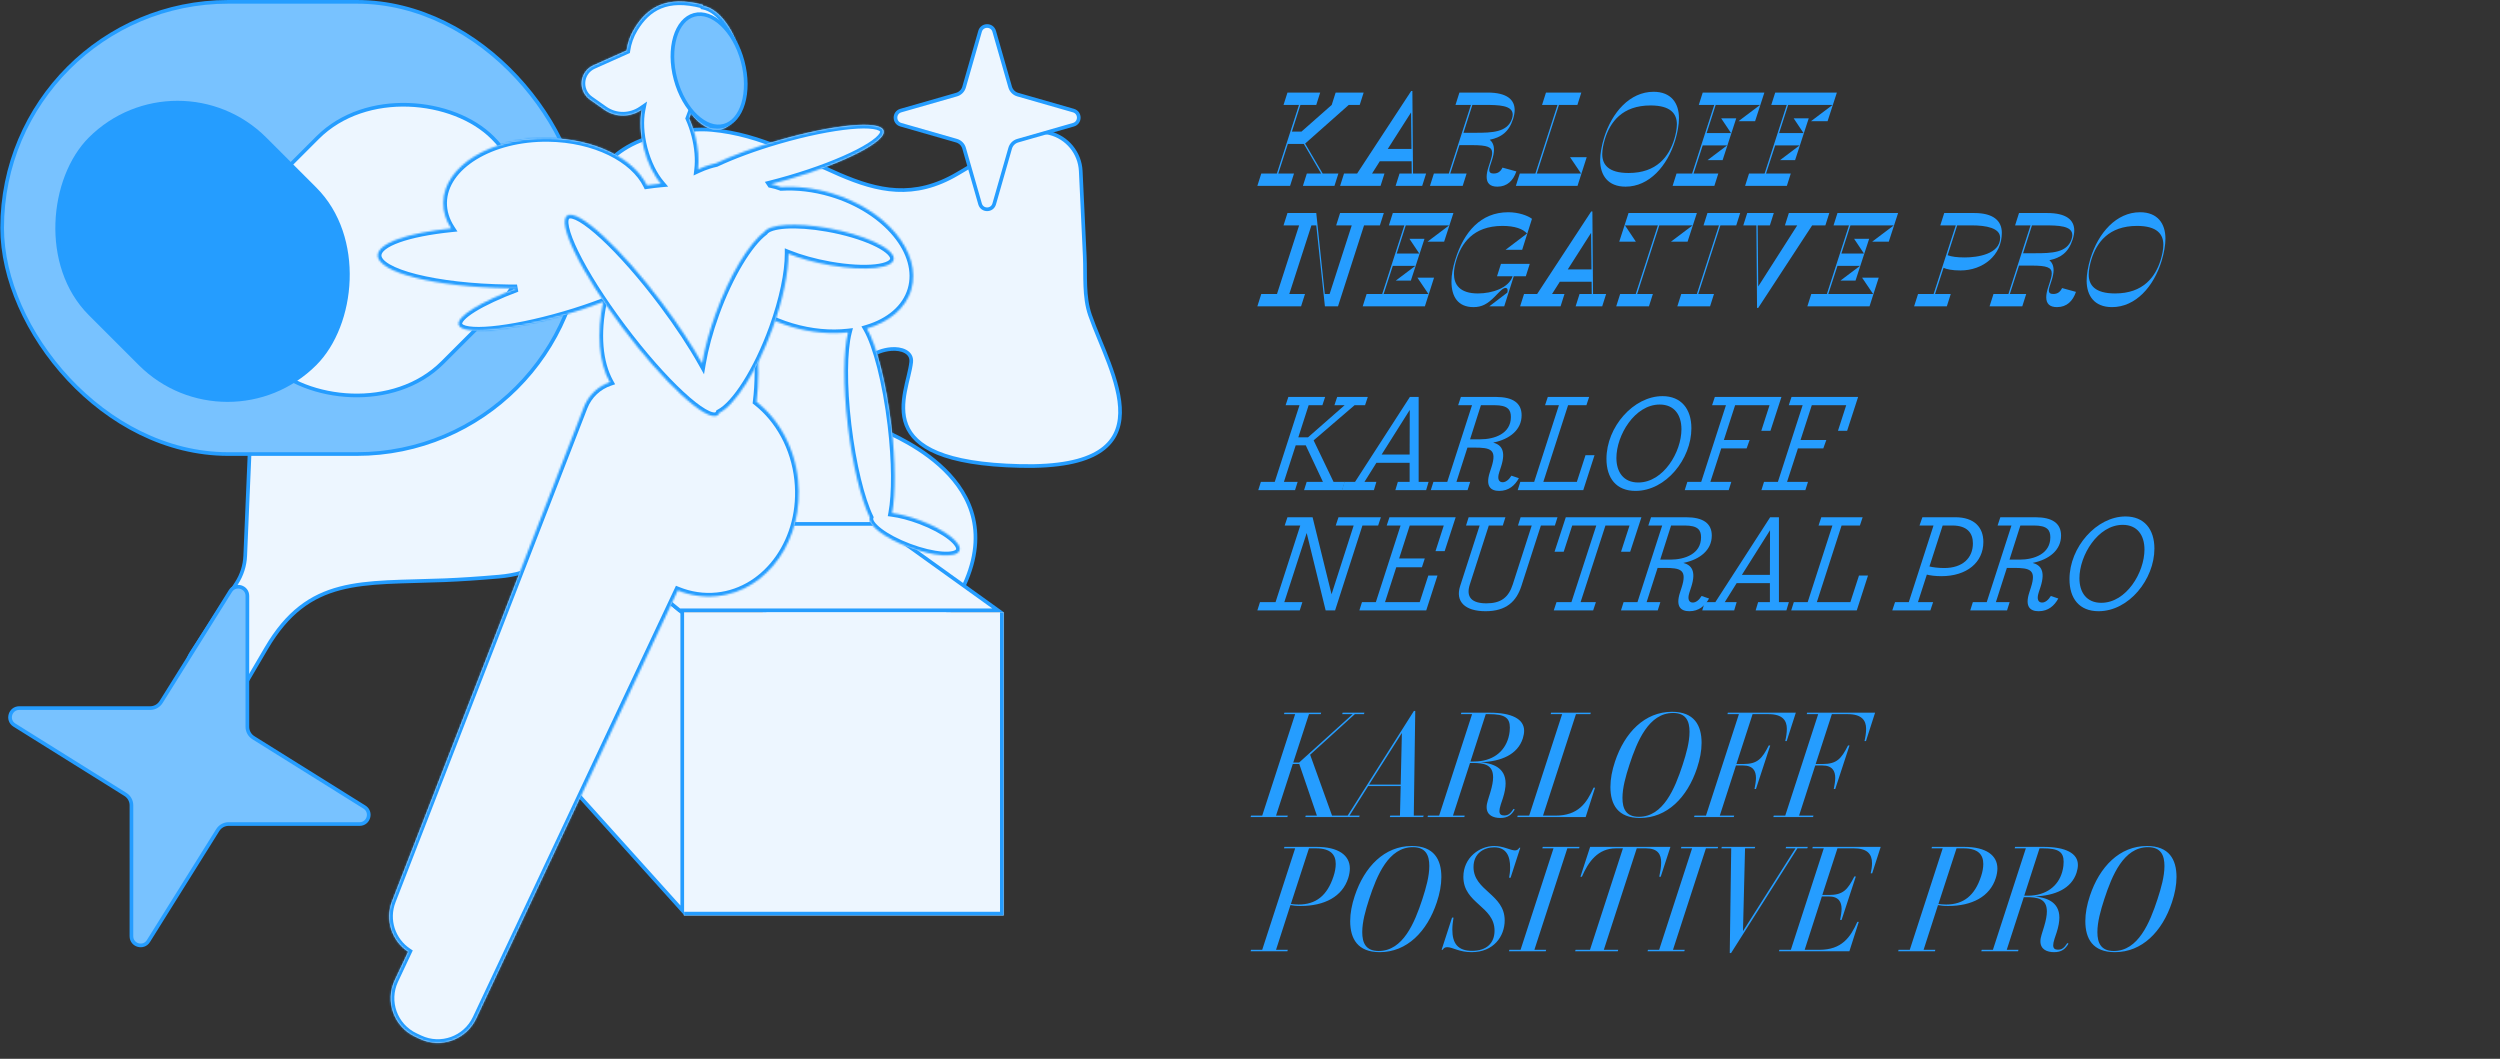 <svg width="1360" height="576" viewBox="0 0 1360 576" fill="none" xmlns="http://www.w3.org/2000/svg">
<rect x="0" y="0" width="1360" height="576" fill="#333333" stroke="none"/>
<g clip-path="url(#clip0_2137_477)">
<path d="M299.714 137.65L297.956 144.702C289.469 178.742 244.849 186.954 224.798 158.167C209.618 136.372 178.003 134.632 160.522 154.628L150.746 165.811C142.892 174.796 138.336 186.19 137.83 198.112L133.403 302.378C133.179 307.669 131.542 312.803 128.664 317.249L104.347 354.802C95.08 369.113 110.382 386.603 125.797 379.32C128.878 377.864 131.448 375.513 133.171 372.574L144.868 352.63C167.893 313.369 196.333 317.466 241.811 315.648C250.276 315.309 260.091 314.671 271.465 313.685C342.598 307.515 298.958 215.396 360.536 179.255C370.025 173.685 377.53 171.091 379.338 172.24C387.44 177.389 345.785 278.556 344.526 284.495C324.678 378.133 413.61 241.378 415.026 321.324C416.442 401.27 495.383 360.759 511.761 339.106C562.759 271.681 495.956 241.397 481.964 234.78C478.14 232.971 473.661 228.906 469.143 223.873C457.45 210.849 467.278 191.421 484.714 189.888C490.288 189.398 496.287 191.455 495.689 197.018C493.781 214.779 470.807 251.617 555.174 253.499C638.544 255.359 603.588 202.226 592.972 171.431C589.468 161.266 590.609 150.053 590.103 139.313L587.922 93.052C587.457 83.188 580.577 74.798 570.995 72.409C565.298 70.988 559.27 71.866 554.214 74.852L520.935 94.509C473.331 122.627 442.112 75.661 387.051 70.66C383.659 70.352 379.939 70.344 375.85 70.676C330.337 74.377 326.001 95.596 312.076 114.379C306.803 121.493 301.856 129.058 299.714 137.65Z" fill="#EDF6FF" stroke="#259DFF" stroke-width="2"/>
<rect x="1.174" y="1" width="315.859" height="246" rx="123" fill="#78C2FF" stroke="#259DFF" stroke-width="2"/>
<rect x="97.995" y="149.662" width="173.06" height="134.586" rx="67.293" transform="rotate(-45 97.995 149.662)" fill="#EDF6FF" stroke="#259DFF" stroke-width="2"/>
<rect x="96.581" y="27.961" width="173.06" height="134.586" rx="67.293" transform="rotate(45 96.581 27.961)" fill="#259DFF" stroke="#259DFF" stroke-width="2"/>
<path d="M125.337 321.533C127.999 317.272 134.579 319.159 134.578 324.183L134.566 395.382C134.566 397.796 135.81 400.04 137.858 401.32L198.244 439.039C202.505 441.701 200.619 448.281 195.594 448.28L124.396 448.268C121.981 448.268 119.737 449.512 118.458 451.56L80.738 511.946C78.076 516.207 71.497 514.32 71.497 509.296L71.509 438.098C71.509 435.683 70.265 433.439 68.218 432.159L7.832 394.44C3.57 391.778 5.457 385.198 10.481 385.199L81.68 385.211C84.094 385.211 86.339 383.967 87.618 381.919L125.337 321.533Z" fill="#78C2FF" stroke="#259DFF" stroke-width="2"/>
<path d="M533.155 17.049C534.262 13.185 539.738 13.185 540.845 17.049L549.53 47.356C550.1 49.345 551.656 50.901 553.645 51.471L583.952 60.156C587.816 61.263 587.816 66.739 583.952 67.846L553.645 76.531C551.656 77.101 550.1 78.657 549.53 80.646L540.845 110.953C539.738 114.817 534.262 114.817 533.155 110.953L524.47 80.646C523.9 78.657 522.344 77.101 520.355 76.531L490.048 67.846C486.184 66.739 486.184 61.263 490.048 60.156L520.355 51.471C522.344 50.901 523.9 49.345 524.47 47.356L533.155 17.049Z" fill="#EDF6FF" stroke="#259DFF" stroke-width="2"/>
<mask id="path-7-inside-1_2137_477" fill="white">
<path d="M546 333H372V498H546V333Z"/>
</mask>
<path d="M546 333H372V498H546V333Z" fill="#EDF6FF"/>
<path d="M546 498H548V500H546V498ZM372 496H546V500H372V496ZM544 498V333H548V498H544Z" fill="#259DFF" mask="url(#path-7-inside-1_2137_477)"/>
<path d="M371.149 495.198V333.304L313.76 285.48V431.433L371.149 495.198Z" fill="#EDF6FF" stroke="#259DFF" stroke-width="2"/>
<path d="M542.891 332L477.39 285H311.815L369.61 332H542.891Z" fill="#EDF6FF" stroke="#259DFF" stroke-width="2"/>
<mask id="path-11-inside-2_2137_477" fill="white">
<path fill-rule="evenodd" clip-rule="evenodd" d="M382.189 2.538L382.579 3.151C391.504 4.819 400.402 16.986 403.672 33.035C407.456 51.604 402.273 68.339 392.095 70.412C386.573 71.537 380.715 68.115 375.907 61.783L374.93 64.4C376.192 67.218 377.283 70.314 378.135 73.612C379.87 80.321 380.339 86.781 379.714 92.147C381.685 91.231 383.652 90.46 385.603 89.84C386.927 89.42 388.244 89.07 389.55 88.792C398.489 84.581 410.199 80.204 423.24 76.402C453.282 67.643 479.009 65.25 480.702 71.058C482.395 76.865 459.414 88.674 429.372 97.433C425.953 98.43 422.589 99.345 419.311 100.174L419.317 100.184C421.126 100.527 423.012 101.057 424.932 101.77C433.488 101.247 442.816 102.279 452.227 105.079C482.22 114.006 501.689 137.521 495.713 157.602C492.679 167.796 483.671 175.145 471.613 178.744C476.815 187.736 482.089 207.916 484.866 231.359C487.221 251.239 487.224 268.758 485.295 279.09C489.824 279.706 495.221 281.094 500.809 283.207C514.256 288.291 523.711 295.646 521.927 299.634C520.143 303.622 507.796 302.733 494.349 297.648C481.16 292.661 471.812 285.491 473.139 281.455C468.37 271.563 463.718 252.795 461.168 231.278C458.59 209.516 458.831 190.583 461.339 180.809C451.869 181.881 441.28 180.983 430.585 177.8C425.216 176.202 420.184 174.137 415.575 171.707C415.12 172.66 414.65 173.612 414.166 174.563C413.143 176.571 412.076 178.529 410.971 180.436C411.231 182.276 411.46 184.138 411.658 186.021C412.875 197.592 412.762 208.658 411.539 218.576C423.622 228.047 432.273 243.275 434.149 261.121C437.511 293.107 417.833 321.391 390.196 324.296C382.729 325.08 375.444 323.932 368.722 321.206L259.058 554.081C253.624 565.621 239.864 570.57 228.324 565.136L225.785 563.94C214.245 558.506 209.296 544.746 214.73 533.206L222.005 517.757C213.172 511.883 209.288 500.47 213.286 490.174L317.646 221.424C320.215 214.808 325.497 210.048 331.727 207.922C325.76 197.123 324.493 181.393 328.143 164.245C321.727 166.708 314.573 169.121 306.965 171.339C276.923 180.098 251.197 182.491 249.503 176.683C248.204 172.225 261.442 164.232 281.252 156.796C279.599 156.8 277.931 156.791 276.249 156.768C237.05 156.224 205.378 148.221 205.508 138.893C205.6 132.237 221.859 126.705 245.408 124.279C242.593 119.939 241.068 115.187 241.137 110.222C241.412 90.391 267.001 74.667 298.291 75.101C323.548 75.451 344.799 86.223 351.911 100.793C354.595 100.396 357.124 100.09 359.469 99.878C355.646 95.356 352.275 88.655 350.25 80.821C348.224 72.988 347.925 65.493 349.077 59.685C343.241 63.711 335.139 64.202 328.618 59.605L320.953 54.201C315.085 50.064 314.821 41.456 320.423 36.966C321.141 36.391 321.929 35.91 322.768 35.535L340.832 27.463C341.407 23.382 342.787 19.36 345.096 15.542C352.116 3.932 362.639 -2.581 382.189 2.538Z"/>
</mask>
<path fill-rule="evenodd" clip-rule="evenodd" d="M382.189 2.538L382.579 3.151C391.504 4.819 400.402 16.986 403.672 33.035C407.456 51.604 402.273 68.339 392.095 70.412C386.573 71.537 380.715 68.115 375.907 61.783L374.93 64.4C376.192 67.218 377.283 70.314 378.135 73.612C379.87 80.321 380.339 86.781 379.714 92.147C381.685 91.231 383.652 90.46 385.603 89.84C386.927 89.42 388.244 89.07 389.55 88.792C398.489 84.581 410.199 80.204 423.24 76.402C453.282 67.643 479.009 65.25 480.702 71.058C482.395 76.865 459.414 88.674 429.372 97.433C425.953 98.43 422.589 99.345 419.311 100.174L419.317 100.184C421.126 100.527 423.012 101.057 424.932 101.77C433.488 101.247 442.816 102.279 452.227 105.079C482.22 114.006 501.689 137.521 495.713 157.602C492.679 167.796 483.671 175.145 471.613 178.744C476.815 187.736 482.089 207.916 484.866 231.359C487.221 251.239 487.224 268.758 485.295 279.09C489.824 279.706 495.221 281.094 500.809 283.207C514.256 288.291 523.711 295.646 521.927 299.634C520.143 303.622 507.796 302.733 494.349 297.648C481.16 292.661 471.812 285.491 473.139 281.455C468.37 271.563 463.718 252.795 461.168 231.278C458.59 209.516 458.831 190.583 461.339 180.809C451.869 181.881 441.28 180.983 430.585 177.8C425.216 176.202 420.184 174.137 415.575 171.707C415.12 172.66 414.65 173.612 414.166 174.563C413.143 176.571 412.076 178.529 410.971 180.436C411.231 182.276 411.46 184.138 411.658 186.021C412.875 197.592 412.762 208.658 411.539 218.576C423.622 228.047 432.273 243.275 434.149 261.121C437.511 293.107 417.833 321.391 390.196 324.296C382.729 325.08 375.444 323.932 368.722 321.206L259.058 554.081C253.624 565.621 239.864 570.57 228.324 565.136L225.785 563.94C214.245 558.506 209.296 544.746 214.73 533.206L222.005 517.757C213.172 511.883 209.288 500.47 213.286 490.174L317.646 221.424C320.215 214.808 325.497 210.048 331.727 207.922C325.76 197.123 324.493 181.393 328.143 164.245C321.727 166.708 314.573 169.121 306.965 171.339C276.923 180.098 251.197 182.491 249.503 176.683C248.204 172.225 261.442 164.232 281.252 156.796C279.599 156.8 277.931 156.791 276.249 156.768C237.05 156.224 205.378 148.221 205.508 138.893C205.6 132.237 221.859 126.705 245.408 124.279C242.593 119.939 241.068 115.187 241.137 110.222C241.412 90.391 267.001 74.667 298.291 75.101C323.548 75.451 344.799 86.223 351.911 100.793C354.595 100.396 357.124 100.09 359.469 99.878C355.646 95.356 352.275 88.655 350.25 80.821C348.224 72.988 347.925 65.493 349.077 59.685C343.241 63.711 335.139 64.202 328.618 59.605L320.953 54.201C315.085 50.064 314.821 41.456 320.423 36.966C321.141 36.391 321.929 35.91 322.768 35.535L340.832 27.463C341.407 23.382 342.787 19.36 345.096 15.542C352.116 3.932 362.639 -2.581 382.189 2.538Z" fill="#EDF6FF"/>
<path d="M382.579 3.151L380.891 4.224L381.357 4.957L382.211 5.117L382.579 3.151ZM382.189 2.538L383.877 1.465L383.456 0.802L382.696 0.603L382.189 2.538ZM403.672 33.035L401.712 33.434L403.672 33.035ZM392.095 70.412L392.494 72.372L392.095 70.412ZM375.907 61.783L377.5 60.574L375.305 57.682L374.034 61.083L375.907 61.783ZM374.93 64.4L373.056 63.701L372.769 64.469L373.105 65.218L374.93 64.4ZM378.135 73.612L376.199 74.112L376.199 74.112L378.135 73.612ZM379.714 92.147L377.727 91.915L377.313 95.467L380.556 93.96L379.714 92.147ZM385.603 89.84L384.998 87.934L385.603 89.84ZM389.55 88.792L389.966 90.748L390.193 90.7L390.402 90.601L389.55 88.792ZM423.24 76.402L423.8 78.322L423.24 76.402ZM480.702 71.058L482.622 70.498L482.622 70.498L480.702 71.058ZM429.372 97.433L428.812 95.513L429.372 97.433ZM419.311 100.174L418.82 98.235L416.079 98.928L417.646 101.282L419.311 100.174ZM419.317 100.184L417.652 101.292L418.118 101.992L418.944 102.149L419.317 100.184ZM424.932 101.77L424.235 103.645L424.632 103.792L425.054 103.767L424.932 101.77ZM452.227 105.079L452.798 103.163L452.227 105.079ZM495.713 157.602L493.796 157.032L495.713 157.602ZM471.613 178.744L471.041 176.827L468.613 177.552L469.882 179.745L471.613 178.744ZM484.866 231.359L486.852 231.123L484.866 231.359ZM485.295 279.09L483.329 278.723L482.943 280.789L485.026 281.072L485.295 279.09ZM500.809 283.207L500.101 285.077L500.809 283.207ZM521.927 299.634L520.101 298.817L521.927 299.634ZM494.349 297.648L493.641 299.519L494.349 297.648ZM473.139 281.455L475.039 282.08L475.292 281.313L474.941 280.586L473.139 281.455ZM461.168 231.278L459.182 231.513L461.168 231.278ZM461.339 180.809L463.276 181.306L463.997 178.495L461.114 178.821L461.339 180.809ZM430.585 177.8L430.014 179.717L430.585 177.8ZM415.575 171.707L416.507 169.938L414.667 168.968L413.77 170.845L415.575 171.707ZM414.166 174.563L415.948 175.471L414.166 174.563ZM410.971 180.436L409.241 179.433L408.894 180.031L408.991 180.716L410.971 180.436ZM411.539 218.576L409.554 218.331L409.416 219.453L410.305 220.15L411.539 218.576ZM368.722 321.206L369.474 319.353L367.719 318.642L366.913 320.354L368.722 321.206ZM259.058 554.081L260.868 554.933L259.058 554.081ZM228.324 565.136L227.472 566.946L227.472 566.946L228.324 565.136ZM225.785 563.94L226.637 562.131L226.637 562.131L225.785 563.94ZM214.73 533.206L212.921 532.354L212.921 532.354L214.73 533.206ZM222.005 517.757L223.814 518.609L224.55 517.048L223.112 516.092L222.005 517.757ZM213.286 490.174L215.15 490.898L215.15 490.898L213.286 490.174ZM317.646 221.424L315.782 220.7L315.782 220.7L317.646 221.424ZM331.727 207.922L332.373 209.815L334.632 209.044L333.477 206.955L331.727 207.922ZM328.143 164.245L330.099 164.662L330.866 161.058L327.426 162.378L328.143 164.245ZM306.965 171.339L306.406 169.419L306.965 171.339ZM249.503 176.683L251.424 176.123L249.503 176.683ZM281.252 156.796L281.955 158.668L281.247 154.796L281.252 156.796ZM276.249 156.768L276.221 158.767L276.221 158.767L276.249 156.768ZM205.508 138.893L203.508 138.865L205.508 138.893ZM245.408 124.279L245.613 126.269L248.864 125.934L247.086 123.191L245.408 124.279ZM241.137 110.222L239.138 110.195L239.138 110.195L241.137 110.222ZM298.291 75.101L298.263 77.101L298.291 75.101ZM351.911 100.793L350.113 101.67L350.755 102.986L352.203 102.771L351.911 100.793ZM359.469 99.878L359.649 101.87L363.479 101.524L360.996 98.587L359.469 99.878ZM350.25 80.821L352.186 80.32L350.25 80.821ZM349.077 59.685L351.038 60.074L351.997 55.241L347.941 58.039L349.077 59.685ZM328.618 59.605L327.466 61.24L328.618 59.605ZM320.953 54.201L322.106 52.567L320.953 54.201ZM320.423 36.966L321.674 38.527L321.674 38.527L320.423 36.966ZM322.768 35.535L321.952 33.709L321.952 33.709L322.768 35.535ZM340.832 27.463L341.648 29.289L342.658 28.837L342.812 27.742L340.832 27.463ZM345.096 15.542L346.808 16.576L346.808 16.576L345.096 15.542ZM384.267 2.078L383.877 1.465L380.501 3.611L380.891 4.224L384.267 2.078ZM405.632 32.636C403.949 24.375 400.807 17.053 396.874 11.539C392.975 6.072 388.125 2.153 382.946 1.185L382.211 5.117C385.958 5.817 390.019 8.816 393.618 13.861C397.183 18.86 400.125 25.646 401.712 33.434L405.632 32.636ZM392.494 72.372C398.632 71.122 402.842 65.564 405.029 58.501C407.242 51.359 407.578 42.185 405.632 32.636L401.712 33.434C403.55 42.454 403.186 50.932 401.209 57.318C399.206 63.783 395.736 67.629 391.696 68.453L392.494 72.372ZM374.315 62.993C379.292 69.548 385.836 73.729 392.494 72.372L391.696 68.453C387.31 69.346 382.139 66.683 377.5 60.574L374.315 62.993ZM376.803 65.1L377.781 62.483L374.034 61.083L373.056 63.701L376.803 65.1ZM380.072 73.111C379.192 69.709 378.065 66.506 376.755 63.583L373.105 65.218C374.32 67.93 375.374 70.921 376.199 74.112L380.072 73.111ZM381.7 92.378C382.358 86.733 381.859 80.023 380.072 73.111L376.199 74.112C377.881 80.618 378.319 86.829 377.727 91.915L381.7 92.378ZM384.998 87.934C382.961 88.581 380.914 89.383 378.871 90.333L380.556 93.96C382.456 93.078 384.344 92.338 386.208 91.747L384.998 87.934ZM389.134 86.836C387.761 87.128 386.381 87.495 384.998 87.934L386.208 91.747C387.473 91.345 388.727 91.012 389.966 90.748L389.134 86.836ZM422.68 74.482C409.562 78.307 397.75 82.718 388.698 86.983L390.402 90.601C399.228 86.444 410.837 82.101 423.8 78.322L422.68 74.482ZM482.622 70.498C482.2 69.049 481.089 68.094 479.891 67.481C478.693 66.867 477.191 66.476 475.523 66.232C472.175 65.743 467.68 65.787 462.417 66.276C451.857 67.258 437.785 70.078 422.68 74.482L423.8 78.322C438.737 73.967 452.55 71.211 462.787 70.259C467.923 69.781 472.055 69.768 474.945 70.19C476.397 70.402 477.417 70.708 478.068 71.041C478.718 71.374 478.781 71.615 478.782 71.618L482.622 70.498ZM429.932 99.353C445.037 94.949 458.419 89.765 467.852 84.918C472.553 82.502 476.367 80.123 478.928 77.911C480.204 76.809 481.26 75.672 481.94 74.511C482.621 73.35 483.045 71.947 482.622 70.498L478.782 71.618C478.783 71.621 478.859 71.858 478.489 72.488C478.12 73.118 477.424 73.925 476.314 74.884C474.103 76.793 470.611 79.003 466.024 81.36C456.879 86.059 443.749 91.158 428.812 95.513L429.932 99.353ZM419.801 102.113C423.103 101.278 426.49 100.357 429.932 99.353L428.812 95.513C425.416 96.504 422.075 97.412 418.82 98.235L419.801 102.113ZM420.982 99.076L420.976 99.066L417.646 101.282L417.652 101.292L420.982 99.076ZM425.628 99.895C423.612 99.146 421.618 98.584 419.69 98.219L418.944 102.149C420.634 102.469 422.411 102.967 424.235 103.645L425.628 99.895ZM452.798 103.163C443.173 100.298 433.61 99.236 424.81 99.774L425.054 103.767C433.366 103.258 442.46 104.259 451.657 106.996L452.798 103.163ZM497.63 158.173C500.867 147.295 497.144 135.719 488.999 125.882C480.844 116.033 468.121 107.723 452.798 103.163L451.657 106.996C466.326 111.362 478.334 119.273 485.918 128.433C493.512 137.605 496.535 147.827 493.796 157.032L497.63 158.173ZM472.185 180.66C484.656 176.939 494.343 169.216 497.63 158.173L493.796 157.032C491.015 166.376 482.686 173.352 471.041 176.827L472.185 180.66ZM486.852 231.123C485.455 219.327 483.427 208.334 481.087 199.139C478.757 189.984 476.084 182.479 473.344 177.742L469.882 179.745C472.344 184.001 474.909 191.082 477.211 200.126C479.502 209.13 481.5 219.948 482.88 231.594L486.852 231.123ZM487.261 279.457C489.244 268.834 489.217 251.083 486.852 231.123L482.88 231.594C485.226 251.394 485.203 268.681 483.329 278.723L487.261 279.457ZM501.516 281.336C495.811 279.179 490.266 277.747 485.564 277.109L485.026 281.072C489.381 281.664 494.631 283.009 500.101 285.077L501.516 281.336ZM523.753 300.451C524.602 298.552 523.954 296.592 522.959 295.027C521.94 293.424 520.307 291.808 518.307 290.253C514.286 287.125 508.369 283.927 501.516 281.336L500.101 285.077C506.695 287.571 512.23 290.593 515.852 293.41C517.674 294.828 518.911 296.116 519.583 297.173C520.279 298.268 520.144 298.722 520.101 298.817L523.753 300.451ZM493.641 299.519C500.497 302.111 507.139 303.661 512.368 304.038C514.971 304.225 517.333 304.131 519.234 303.663C521.066 303.213 522.928 302.294 523.753 300.451L520.101 298.817C520.034 298.968 519.684 299.433 518.279 299.779C516.943 300.108 515.043 300.22 512.655 300.048C507.903 299.706 501.647 298.27 495.056 295.777L493.641 299.519ZM471.24 280.83C470.619 282.715 471.355 284.596 472.385 286.111C473.448 287.675 475.088 289.256 477.086 290.784C481.099 293.852 486.918 296.977 493.641 299.519L495.056 295.777C488.591 293.333 483.141 290.378 479.515 287.606C477.693 286.213 476.421 284.933 475.693 283.862C474.931 282.742 474.996 282.212 475.039 282.08L471.24 280.83ZM459.182 231.513C461.74 253.106 466.425 272.134 471.338 282.323L474.941 280.586C470.315 270.992 465.695 252.484 463.154 231.043L459.182 231.513ZM459.402 180.312C456.799 190.458 456.598 209.696 459.182 231.513L463.154 231.043C460.583 209.336 460.864 190.707 463.276 181.306L459.402 180.312ZM430.014 179.717C440.951 182.972 451.811 183.901 461.564 182.796L461.114 178.821C451.927 179.862 441.608 178.994 431.155 175.883L430.014 179.717ZM414.642 173.477C419.368 175.968 424.521 178.082 430.014 179.717L431.155 175.883C425.91 174.322 420.999 172.306 416.507 169.938L414.642 173.477ZM415.948 175.471C416.44 174.505 416.917 173.538 417.379 172.57L413.77 170.845C413.322 171.783 412.86 172.719 412.383 173.655L415.948 175.471ZM412.702 181.439C413.825 179.501 414.908 177.511 415.948 175.471L412.383 173.655C411.377 175.631 410.328 177.558 409.241 179.433L412.702 181.439ZM413.647 185.812C413.447 183.905 413.215 182.019 412.952 180.156L408.991 180.716C409.247 182.532 409.474 184.37 409.669 186.23L413.647 185.812ZM413.524 218.821C414.767 208.742 414.878 197.524 413.647 185.812L409.669 186.23C410.871 197.661 410.758 208.573 409.554 218.331L413.524 218.821ZM436.138 260.912C434.209 242.555 425.303 226.824 412.773 217.002L410.305 220.15C421.941 229.271 430.338 243.996 432.16 261.33L436.138 260.912ZM390.406 326.285C419.403 323.237 439.586 293.713 436.138 260.912L432.16 261.33C435.436 292.5 416.262 319.545 389.987 322.307L390.406 326.285ZM367.971 323.06C374.981 325.902 382.595 327.106 390.406 326.285L389.987 322.307C382.862 323.055 375.907 321.961 369.474 319.353L367.971 323.06ZM260.868 554.933L370.532 322.058L366.913 320.354L257.249 553.229L260.868 554.933ZM227.472 566.946C240.011 572.85 254.963 567.472 260.868 554.933L257.249 553.229C252.285 563.769 239.717 568.29 229.176 563.327L227.472 566.946ZM224.933 565.75L227.472 566.946L229.176 563.327L226.637 562.131L224.933 565.75ZM212.921 532.354C207.016 544.893 212.394 559.845 224.933 565.75L226.637 562.131C216.097 557.167 211.576 544.599 216.539 534.058L212.921 532.354ZM220.196 516.905L212.921 532.354L216.539 534.058L223.814 518.609L220.196 516.905ZM211.422 489.45C207.077 500.639 211.299 513.04 220.897 519.423L223.112 516.092C215.045 510.727 211.5 500.3 215.15 490.898L211.422 489.45ZM315.782 220.7L211.422 489.45L215.15 490.898L319.51 222.148L315.782 220.7ZM331.081 206.029C324.317 208.338 318.573 213.511 315.782 220.7L319.51 222.148C321.857 216.105 326.678 211.758 332.373 209.815L331.081 206.029ZM326.187 163.829C322.48 181.247 323.693 197.519 329.976 208.889L333.477 206.955C327.826 196.727 326.507 181.538 330.099 164.662L326.187 163.829ZM307.525 173.259C315.182 171.027 322.389 168.596 328.859 166.113L327.426 162.378C321.065 164.819 313.963 167.215 306.406 169.419L307.525 173.259ZM247.583 177.243C248.006 178.692 249.117 179.647 250.315 180.26C251.513 180.874 253.015 181.265 254.683 181.509C258.031 181.998 262.526 181.954 267.789 181.465C278.349 180.483 292.42 177.663 307.525 173.259L306.406 169.419C291.469 173.774 277.656 176.53 267.418 177.482C262.283 177.96 258.151 177.973 255.261 177.551C253.809 177.339 252.789 177.033 252.138 176.7C251.488 176.367 251.424 176.126 251.424 176.123L247.583 177.243ZM280.549 154.923C270.581 158.665 262.186 162.575 256.408 166.156C253.533 167.938 251.203 169.701 249.656 171.389C248.212 172.965 246.941 175.04 247.583 177.243L251.424 176.123C251.416 176.097 251.313 175.501 252.604 174.092C253.792 172.796 255.767 171.259 258.515 169.556C263.984 166.167 272.113 162.363 281.955 158.668L280.549 154.923ZM276.221 158.767C277.914 158.791 279.593 158.8 281.257 158.796L281.247 154.796C279.605 154.8 277.947 154.791 276.277 154.768L276.221 158.767ZM203.508 138.865C203.459 142.39 206.357 145.163 209.989 147.274C213.784 149.479 219.16 151.426 225.64 153.063C238.633 156.346 256.513 158.494 276.221 158.767L276.277 154.768C256.786 154.497 239.231 152.372 226.62 149.185C220.299 147.588 215.331 145.752 211.999 143.815C208.504 141.785 207.492 140.061 207.507 138.921L203.508 138.865ZM245.203 122.29C233.348 123.511 223.219 125.523 215.986 128.117C212.381 129.411 209.38 130.889 207.236 132.568C205.117 134.229 203.543 136.328 203.508 138.865L207.507 138.921C207.518 138.131 208.012 137.042 209.703 135.717C211.37 134.411 213.923 133.107 217.337 131.882C224.144 129.44 233.919 127.473 245.613 126.269L245.203 122.29ZM239.138 110.195C239.062 115.604 240.728 120.738 243.73 125.367L247.086 123.191C244.458 119.139 243.074 114.77 243.137 110.25L239.138 110.195ZM298.319 73.101C282.354 72.88 267.749 76.775 257.037 83.358C246.349 89.926 239.288 99.354 239.138 110.195L243.137 110.25C243.262 101.259 249.133 92.91 259.131 86.766C269.104 80.638 282.938 76.888 298.263 77.101L298.319 73.101ZM353.708 99.916C349.9 92.113 342.407 85.504 332.781 80.816C323.134 76.118 311.214 73.28 298.319 73.101L298.263 77.101C310.625 77.272 321.959 79.995 331.03 84.413C340.122 88.841 346.81 94.903 350.113 101.67L353.708 99.916ZM359.289 97.886C356.901 98.102 354.334 98.413 351.618 98.814L352.203 102.771C354.855 102.379 357.346 102.078 359.649 101.87L359.289 97.886ZM348.313 81.322C350.397 89.383 353.886 96.373 357.942 101.169L360.996 98.587C357.405 94.34 354.152 87.927 352.186 80.32L348.313 81.322ZM347.115 59.296C345.893 65.457 346.229 73.261 348.313 81.322L352.186 80.32C350.219 72.715 349.956 65.53 351.038 60.074L347.115 59.296ZM347.941 58.039C342.742 61.625 335.555 62.049 329.771 57.971L327.466 61.24C334.722 66.356 343.74 65.796 350.212 61.332L347.941 58.039ZM329.771 57.971L322.106 52.567L319.801 55.836L327.466 61.24L329.771 57.971ZM322.106 52.567C317.326 49.197 317.11 42.185 321.674 38.527L319.172 35.406C312.531 40.728 312.845 50.932 319.801 55.836L322.106 52.567ZM321.674 38.527C322.258 38.059 322.9 37.667 323.584 37.361L321.952 33.709C320.957 34.154 320.023 34.724 319.172 35.406L321.674 38.527ZM323.584 37.361L341.648 29.289L340.016 25.637L321.952 33.709L323.584 37.361ZM343.385 14.507C340.934 18.561 339.464 22.84 338.851 27.183L342.812 27.742C343.351 23.924 344.641 20.16 346.808 16.576L343.385 14.507ZM382.696 0.603C372.64 -2.03 364.654 -1.735 358.185 0.916C351.713 3.569 347.036 8.468 343.385 14.507L346.808 16.576C350.176 11.006 354.27 6.844 359.702 4.617C365.137 2.389 372.188 1.987 381.683 4.473L382.696 0.603Z" fill="#259DFF" mask="url(#path-11-inside-2_2137_477)"/>
<mask id="path-13-inside-3_2137_477" fill="white">
<path fill-rule="evenodd" clip-rule="evenodd" d="M308.677 117.216C302.614 120.802 315.955 148.059 338.475 178.097C360.995 208.134 384.166 229.576 390.229 225.99C390.735 225.691 391.106 225.226 391.347 224.61C400.043 220.13 411.893 201.719 420.32 178.481C426.007 162.8 428.934 148.232 428.925 138.038C435.125 140.54 442.978 142.774 451.471 144.278C471.039 147.744 486.595 146.028 486.215 140.445C485.835 134.863 469.664 127.527 450.095 124.061C432.814 121 418.662 121.981 415.852 126.097C407.47 132.388 396.966 149.538 389.297 170.686C385.785 180.372 383.325 189.633 381.96 197.701C376.578 188.081 369.2 176.806 360.431 165.109C337.911 135.072 314.74 113.63 308.677 117.216Z"/>
</mask>
<path fill-rule="evenodd" clip-rule="evenodd" d="M308.677 117.216C302.614 120.802 315.955 148.059 338.475 178.097C360.995 208.134 384.166 229.576 390.229 225.99C390.735 225.691 391.106 225.226 391.347 224.61C400.043 220.13 411.893 201.719 420.32 178.481C426.007 162.8 428.934 148.232 428.925 138.038C435.125 140.54 442.978 142.774 451.471 144.278C471.039 147.744 486.595 146.028 486.215 140.445C485.835 134.863 469.664 127.527 450.095 124.061C432.814 121 418.662 121.981 415.852 126.097C407.47 132.388 396.966 149.538 389.297 170.686C385.785 180.372 383.325 189.633 381.96 197.701C376.578 188.081 369.2 176.806 360.431 165.109C337.911 135.072 314.74 113.63 308.677 117.216Z" fill="#EDF6FF"/>
<path d="M338.475 178.097L340.076 176.897L338.475 178.097ZM308.677 117.216L309.695 118.937V118.937L308.677 117.216ZM390.229 225.99L389.211 224.268L389.211 224.268L390.229 225.99ZM391.347 224.61L389.485 223.88L389.76 223.177L390.431 222.832L391.347 224.61ZM420.32 178.481L422.2 179.163L420.32 178.481ZM428.925 138.038L426.925 138.04L426.923 135.073L429.674 136.183L428.925 138.038ZM451.471 144.278L451.122 146.247L451.471 144.278ZM450.095 124.061L449.747 126.031L450.095 124.061ZM415.852 126.097L417.504 127.225L417.317 127.498L417.053 127.697L415.852 126.097ZM389.297 170.686L391.177 171.368L389.297 170.686ZM381.96 197.701L383.932 198.035L382.985 203.63L380.214 198.678L381.96 197.701ZM360.431 165.109L362.031 163.909L360.431 165.109ZM336.875 179.296C325.565 164.211 316.525 149.779 311.061 138.616C308.338 133.053 306.452 128.199 305.652 124.433C305.254 122.56 305.093 120.817 305.315 119.334C305.54 117.828 306.207 116.353 307.659 115.495L309.695 118.937C309.631 118.975 309.389 119.137 309.271 119.925C309.15 120.736 309.213 121.946 309.565 123.602C310.264 126.894 311.985 131.404 314.654 136.858C319.975 147.73 328.865 161.945 340.076 176.897L336.875 179.296ZM391.247 227.711C389.854 228.536 388.221 228.498 386.722 228.138C385.197 227.773 383.516 227.007 381.742 225.97C378.184 223.889 373.893 220.495 369.165 216.12C359.689 207.35 348.186 194.383 336.875 179.296L340.076 176.897C351.284 191.847 362.628 204.62 371.882 213.184C376.52 217.476 380.566 220.648 383.762 222.517C385.365 223.455 386.664 224.011 387.655 224.249C388.671 224.492 389.089 224.341 389.211 224.268L391.247 227.711ZM393.21 225.339C392.833 226.301 392.197 227.149 391.247 227.711L389.211 224.268C389.273 224.232 389.379 224.152 389.485 223.88L393.21 225.339ZM390.431 222.832C394.274 220.852 399.171 215.531 404.244 207.51C409.259 199.583 414.268 189.304 418.44 177.799L422.2 179.163C417.946 190.896 412.816 201.441 407.625 209.649C402.492 217.763 397.117 223.887 392.263 226.388L390.431 222.832ZM418.44 177.799C424.08 162.245 426.933 147.919 426.925 138.04L430.925 138.036C430.934 148.545 427.933 163.355 422.2 179.163L418.44 177.799ZM429.674 136.183C435.726 138.626 443.443 140.825 451.82 142.309L451.122 146.247C442.513 144.722 434.524 142.455 428.177 139.893L429.674 136.183ZM451.82 142.309C461.486 144.021 470.065 144.433 476.104 143.767C479.147 143.431 481.383 142.838 482.774 142.113C484.177 141.382 484.236 140.817 484.219 140.581L488.21 140.31C488.384 142.865 486.641 144.608 484.623 145.66C482.592 146.719 479.787 147.385 476.543 147.743C470.007 148.464 461.025 148.001 451.122 146.247L451.82 142.309ZM484.219 140.581C484.184 140.06 483.684 139.021 481.9 137.568C480.208 136.191 477.709 134.726 474.525 133.281C468.172 130.399 459.403 127.741 449.747 126.031L450.444 122.092C460.356 123.847 469.457 126.59 476.177 129.638C479.529 131.159 482.367 132.79 484.426 134.467C486.392 136.068 488.056 138.04 488.21 140.31L484.219 140.581ZM449.747 126.031C441.218 124.52 433.523 124.019 427.671 124.384C424.74 124.567 422.34 124.963 420.555 125.521C418.698 126.101 417.821 126.76 417.504 127.225L414.2 124.97C415.288 123.376 417.233 122.369 419.361 121.703C421.559 121.016 424.304 120.586 427.422 120.392C433.669 120.002 441.691 120.541 450.444 122.092L449.747 126.031ZM417.053 127.697C413.169 130.612 408.607 136.211 404.022 143.849C399.464 151.443 394.973 160.9 391.177 171.368L387.417 170.004C391.29 159.324 395.886 149.631 400.593 141.791C405.273 133.994 410.154 127.873 414.652 124.498L417.053 127.697ZM391.177 171.368C387.7 180.956 385.274 190.101 383.932 198.035L379.988 197.367C381.376 189.166 383.869 179.788 387.417 170.004L391.177 171.368ZM362.031 163.909C370.844 175.664 378.272 187.014 383.705 196.725L380.214 198.678C374.883 189.148 367.557 177.948 358.83 166.309L362.031 163.909ZM307.659 115.495C309.052 114.67 310.685 114.708 312.184 115.067C313.709 115.433 315.39 116.198 317.164 117.236C320.722 119.317 325.013 122.711 329.741 127.086C339.217 135.856 350.72 148.823 362.031 163.909L358.83 166.309C347.622 151.359 336.278 138.586 327.024 130.022C322.386 125.73 318.34 122.558 315.144 120.689C313.541 119.751 312.242 119.195 311.251 118.957C310.235 118.713 309.817 118.865 309.695 118.937L307.659 115.495Z" fill="#259DFF" mask="url(#path-13-inside-3_2137_477)"/>
<path d="M367.495 43.138C369.759 51.581 373.911 58.611 378.743 63.163C383.588 67.728 388.982 69.695 393.829 68.396C398.676 67.096 402.362 62.694 404.274 56.317C406.179 49.959 406.257 41.794 403.994 33.351C401.73 24.908 397.577 17.878 392.746 13.326C387.901 8.761 382.507 6.793 377.659 8.093C372.812 9.393 369.126 13.795 367.215 20.172C365.309 26.53 365.231 34.695 367.495 43.138Z" fill="#78C2FF" stroke="#259DFF" stroke-width="2"/>
<path d="M698.244 57.078L700.38 50.358H718.185L716.049 57.078H707.431L702.802 71.59H708.001L724.453 57.078L726.589 50.358H741.83L739.694 57.078H733.711L709.995 78.095L719.539 94.394H728.085L725.948 101.114H708.784L710.921 94.394H718.684L709.283 78.309H700.594L695.395 94.394H703.941L701.805 101.114H684L686.137 94.394H694.612L706.648 57.078H698.244Z" fill="#259DFF"/>
<path d="M759.216 101.114L761.352 94.394H767.976L767.904 87.746H750.598L746.396 94.394H753.162L751.025 101.114H729.018L731.155 94.394H738.277L767.691 49.501H768.332L768.688 94.394H775.81L773.673 101.114H759.216ZM767.619 61.153L754.942 81.026H767.833L767.619 61.153Z" fill="#259DFF"/>
<path d="M777.898 101.114L780.034 94.394H788.153L800.19 57.078H791.786L793.922 50.358H809.306C819.561 50.358 823.977 54.076 823.977 59.866C823.977 61.296 823.692 62.94 823.122 64.727C820.843 71.804 816.641 74.735 810.445 76.022C811.87 77.237 812.724 78.953 812.724 81.455C812.724 83.099 812.368 84.886 811.585 87.245L810.516 90.534C810.232 91.32 810.16 92.035 810.16 92.464C810.16 93.894 811.015 94.394 812.582 94.394C814.79 94.394 816.285 93.393 817.353 91.177L824.903 93.25C823.193 98.254 819.917 101.542 814.576 101.542C810.588 101.542 808.736 99.684 808.736 96.181C808.736 94.68 809.092 92.821 809.804 90.677L810.73 87.817C811.371 85.887 811.727 84.386 811.727 83.171C811.727 80.025 809.234 78.953 800.831 78.953H793.922L788.937 94.394H797.839L795.703 101.114H777.898ZM807.596 57.078H800.973L796.13 72.233H802.682C811.513 72.233 820.06 72.019 822.481 64.656C822.766 63.798 822.909 63.011 822.909 62.368C822.909 57.221 815.288 57.078 807.596 57.078Z" fill="#259DFF"/>
<path d="M838.875 57.078L841.011 50.358H860.24L858.104 57.078H848.062L836.026 94.394H860.098L854.116 85.53H863.16L858.175 101.114H824.631L826.767 94.394H835.242L847.278 57.078H838.875Z" fill="#259DFF"/>
<path d="M884.304 101.542C874.689 101.542 870.487 95.323 870.487 87.174C870.487 83.671 871.271 79.31 872.552 75.093C876.826 61.153 886.654 49.929 899.545 49.929C909.159 49.929 913.361 56.149 913.361 64.298C913.361 67.801 912.578 72.162 911.296 76.379C907.023 90.319 897.194 101.542 884.304 101.542ZM885.942 94.108C901.396 94.108 907.949 85.029 910.797 75.736C911.581 73.162 912.222 70.088 912.222 67.587C912.222 61.868 908.803 57.364 897.907 57.364C882.452 57.364 875.9 66.443 873.051 75.736C872.268 78.309 871.627 81.383 871.627 83.885C871.627 89.604 875.045 94.108 885.942 94.108Z" fill="#259DFF"/>
<path d="M945.723 65.942L957.474 57.078H933.331L928.416 72.376H941.663L936.322 64.37H944.512L937.105 87.102H928.915L939.527 79.096H926.28L921.294 94.394H934.755L932.618 101.114H909.899L912.036 94.394H920.511L932.547 57.078H924.143L926.28 50.358H959.824L954.768 65.942H945.723Z" fill="#259DFF"/>
<path d="M985.158 65.942L996.909 57.078H972.766L967.851 72.376H981.098L975.757 64.37H983.947L976.54 87.102H968.35L978.962 79.096H965.715L960.729 94.394H974.19L972.053 101.114H949.334L951.471 94.394H959.946L971.982 57.078H963.578L965.715 50.358H999.259L994.203 65.942H985.158Z" fill="#259DFF"/>
<path d="M684 166.643L686.137 159.923H694.683L706.719 122.607H698.244L700.38 115.887H716.049L720.678 159.923H723.313L735.349 122.607H726.874L729.011 115.887H752.798L750.661 122.607H742.044L727.871 166.643H720.749L716.049 122.607H713.414L701.378 159.923H709.924L707.787 166.643H684Z" fill="#259DFF"/>
<path d="M776.563 131.471L788.314 122.607H764.741L759.826 137.905H772.076L766.735 129.899H774.925L767.518 152.631H759.328L769.94 144.625H757.69L752.705 159.923H777.062L771.079 151.059H780.124L775.139 166.643H741.309L743.446 159.923H751.921L763.957 122.607H755.553L757.69 115.887H790.665L785.608 131.471H776.563Z" fill="#259DFF"/>
<path d="M814.381 150.272L816.518 143.553H832.186L830.049 150.272H823.497L818.298 166.643H810.179L819.936 159.208C820.079 158.851 820.15 158.35 820.15 157.993C820.15 157.278 819.865 156.635 819.01 156.635C817.444 156.635 815.663 158.851 813.099 161.424C809.182 165.356 806.191 167.072 801.562 167.072C793.158 167.072 789.597 161.424 789.597 153.203C789.597 149.557 790.309 145.626 791.662 141.265C796.291 126.253 805.479 115.458 820.506 115.458C825.99 115.458 831.047 117.246 833.397 119.033L828.055 135.904H819.01L830.69 127.039C828.554 124.537 823.996 122.893 817.372 122.893C801.063 122.893 794.938 132.83 792.303 141.265C791.52 143.839 790.95 146.484 790.95 148.986C790.95 154.776 794.084 159.637 803.983 159.637C811.675 159.637 820.791 156.706 822.856 150.272H814.381Z" fill="#259DFF"/>
<path d="M857.142 166.643L859.279 159.923H865.902L865.831 153.275H848.525L844.323 159.923H851.089L848.952 166.643H826.945L829.082 159.923H836.204L865.617 115.03H866.258L866.615 159.923H873.736L871.6 166.643H857.142ZM865.546 126.682L852.869 146.555H865.76L865.546 126.682Z" fill="#259DFF"/>
<path d="M879.228 166.643L881.364 159.923H889.839L901.875 122.607H883.999L889.911 131.471H880.866L885.922 115.887H923.099L918.042 131.471H908.997L920.749 122.607H902.659L890.623 159.923H899.169L897.032 166.643H879.228Z" fill="#259DFF"/>
<path d="M926.717 122.607L928.853 115.887H946.658L944.521 122.607H935.904L923.868 159.923H932.414L930.278 166.643H912.473L914.609 159.923H923.084L935.12 122.607H926.717Z" fill="#259DFF"/>
<path d="M955.831 167.5L955.475 122.607H948.353L950.489 115.887H964.947L962.81 122.607H956.187L956.472 155.848L977.695 122.607H971.001L973.137 115.887H995.144L993.007 122.607H985.814L956.472 167.5H955.831Z" fill="#259DFF"/>
<path d="M1018.46 131.471L1030.21 122.607H1006.64L1001.72 137.905H1013.97L1008.63 129.899H1016.82L1009.41 152.631H1001.22L1011.84 144.625H999.586L994.6 159.923H1018.96L1012.98 151.059H1022.02L1017.03 166.643H983.205L985.342 159.923H993.817L1005.85 122.607H997.449L999.586 115.887H1032.56L1027.5 131.471H1018.46Z" fill="#259DFF"/>
<path d="M1041.28 166.643L1043.42 159.923H1051.89L1063.93 122.607H1055.52L1057.66 115.887H1074.04C1084.37 115.887 1089 120.105 1089 126.682C1089 138.906 1078.74 147.127 1066.49 147.127C1062.08 147.127 1058.94 146.484 1057.3 145.697L1052.67 159.923H1061.22L1059.08 166.643H1041.28ZM1072.62 122.607H1064.71L1059.51 138.834C1061.58 139.621 1064.5 140.05 1068.91 140.05C1075.32 140.05 1088.07 138.406 1088.07 129.327C1088.07 124.037 1080.52 122.607 1072.62 122.607Z" fill="#259DFF"/>
<path d="M1082.32 166.643L1084.46 159.923H1092.58L1104.61 122.607H1096.21L1098.34 115.887H1113.73C1123.98 115.887 1128.4 119.605 1128.4 125.395C1128.4 126.825 1128.11 128.469 1127.54 130.256C1125.26 137.333 1121.06 140.264 1114.87 141.551C1116.29 142.766 1117.15 144.482 1117.15 146.984C1117.15 148.628 1116.79 150.415 1116.01 152.774L1114.94 156.063C1114.65 156.849 1114.58 157.564 1114.58 157.993C1114.58 159.423 1115.44 159.923 1117 159.923C1119.21 159.923 1120.71 158.922 1121.77 156.706L1129.32 158.779C1127.62 163.783 1124.34 167.072 1119 167.072C1115.01 167.072 1113.16 165.213 1113.16 161.71C1113.16 160.209 1113.51 158.35 1114.23 156.206L1115.15 153.346C1115.79 151.416 1116.15 149.915 1116.15 148.7C1116.15 145.554 1113.66 144.482 1105.25 144.482H1098.34L1093.36 159.923H1102.26L1100.12 166.643H1082.32ZM1112.02 122.607H1105.39L1100.55 137.762H1107.1C1115.93 137.762 1124.48 137.548 1126.9 130.185C1127.19 129.327 1127.33 128.54 1127.33 127.897C1127.33 122.75 1119.71 122.607 1112.02 122.607Z" fill="#259DFF"/>
<path d="M1148.94 167.072C1139.33 167.072 1135.13 160.852 1135.13 152.703C1135.13 149.2 1135.91 144.839 1137.19 140.622C1141.46 126.682 1151.29 115.458 1164.18 115.458C1173.8 115.458 1178 121.678 1178 129.827C1178 133.33 1177.22 137.691 1175.93 141.908C1171.66 155.848 1161.83 167.072 1148.94 167.072ZM1150.58 159.637C1166.04 159.637 1172.59 150.558 1175.44 141.265C1176.22 138.692 1176.86 135.618 1176.86 133.116C1176.86 127.397 1173.44 122.893 1162.55 122.893C1147.09 122.893 1140.54 131.972 1137.69 141.265C1136.91 143.839 1136.27 146.912 1136.27 149.414C1136.27 155.133 1139.68 159.637 1150.58 159.637Z" fill="#259DFF"/>
<path d="M725.932 220.427L727.427 215.929H744.086L742.591 220.427H736.895L714.612 239.562L725.434 262.124H731.556L730.132 266.623H709.415L710.839 262.124H719.667L710.341 242.275H704.859L698.452 262.124H705.927L704.503 266.623H684.498L685.922 262.124H693.469L706.924 220.427H699.377L700.872 215.929H720.877L719.382 220.427H711.907L706.283 237.92H711.551L731.485 220.427H725.932Z" fill="#259DFF"/>
<path d="M759.08 266.623L760.433 262.124H766.84V251.771H748.757L742.279 262.124H748.757L747.405 266.623H730.034L731.386 262.124H737.153L766.982 215.929H771.752V262.124H777.163L775.81 266.623H759.08ZM751.605 247.273H766.84L766.911 222.997L751.605 247.273Z" fill="#259DFF"/>
<path d="M778.353 266.623L779.777 262.124H787.323L800.778 220.427H793.232L794.727 215.929H813.735C822.99 215.929 827.76 219.213 827.76 225.925C827.76 233.707 821.424 238.92 812.311 240.776C816.583 241.918 819.431 245.06 816.583 253.842L815.586 256.912C814.305 260.839 815.586 262.339 817.437 262.339C819.146 262.339 820.854 260.982 822.207 258.769L826.265 260.125C824.129 264.052 820.783 267.051 815.586 267.051C810.959 267.051 807.969 264.623 810.46 256.912L811.315 254.27C814.518 244.417 810.888 243.489 801.917 243.489H798.287L792.307 262.124H799.782L798.358 266.623H778.353ZM813.023 220.427H805.619L799.711 238.991H805.192C813.023 238.991 821.922 235.921 821.922 226.853C821.922 222.926 820.285 220.427 813.023 220.427Z" fill="#259DFF"/>
<path d="M840.51 220.427L842.005 215.929H864.501L863.006 220.427H853.039L839.584 262.124H857.809L862.508 247.63H867.42L861.298 266.623H825.63L827.054 262.124H834.601L848.056 220.427H840.51Z" fill="#259DFF"/>
<path d="M889.719 267.051C879.253 267.051 873.914 260.125 873.914 249.629C873.914 232.137 888.722 215.5 904.384 215.5C914.493 215.5 920.117 222.355 920.117 232.993C920.117 249.629 906.306 267.051 889.719 267.051ZM891.214 262.481C904.882 262.481 914.707 245.917 914.707 233.493C914.707 225.782 910.863 220.07 902.889 220.07C889.291 220.07 879.325 236.778 879.325 249.13C879.325 256.769 883.169 262.481 891.214 262.481Z" fill="#259DFF"/>
<path d="M958.144 234.35L962.629 220.427H943.906L937.784 239.348H951.808L950.171 243.917H936.36L930.451 262.124H941.841L940.418 266.623H916.497L917.921 262.124H925.467L938.923 220.427H931.376L932.871 215.929H969.108L963.128 234.35H958.144Z" fill="#259DFF"/>
<path d="M999.858 234.35L1004.34 220.427H985.62L979.497 239.348H993.522L991.885 243.917H978.074L972.165 262.124H983.555L982.132 266.623H958.211L959.635 262.124H967.181L980.637 220.427H973.09L974.585 215.929H1010.82L1004.84 234.35H999.858Z" fill="#259DFF"/>
<path d="M684 332.072L685.424 327.574H693.896L707.351 285.877H698.879L700.374 281.378H714.043L724.366 323.29L736.397 285.877H726.644L728.139 281.378H751.205L749.71 285.877H741.167L726.288 332.072H721.162L710.839 289.946L698.666 327.574H708.49L707.066 332.072H684Z" fill="#259DFF"/>
<path d="M739.491 332.072L740.915 327.574H748.461L761.917 285.877H754.37L755.865 281.378H791.888L785.908 299.8H780.925L785.41 285.877H766.9L761.133 303.798H775.087L773.521 308.582H759.567L753.445 327.574H772.311L777.009 313.08H781.993L775.87 332.072H739.491Z" fill="#259DFF"/>
<path d="M825.787 285.877L827.211 281.378H847.287L845.863 285.877H838.246L827.638 318.792C824.933 327.146 819.451 332.5 808.132 332.5C796.812 332.5 791.615 327.146 794.321 318.792L804.928 285.877H797.524L798.948 281.378H818.953L817.529 285.877H809.912L799.589 317.935C797.311 325.004 800.799 328.217 808.63 328.217C816.532 328.217 820.661 325.004 822.94 317.935L833.262 285.877H825.787Z" fill="#259DFF"/>
<path d="M845.244 332.072L846.739 327.574H854.855L868.382 285.877H855.282L850.655 300.157H845.671L851.794 281.378H892.943L886.82 300.157H881.837L886.464 285.877H873.365L859.839 327.574H868.168L866.673 332.072H845.244Z" fill="#259DFF"/>
<path d="M881.803 332.072L883.227 327.574H890.774L904.229 285.877H896.683L898.178 281.378H917.186C926.441 281.378 931.211 284.663 931.211 291.374C931.211 299.157 924.875 304.369 915.762 306.225C920.033 307.368 922.881 310.509 920.033 319.292L919.037 322.362C917.755 326.289 919.037 327.788 920.888 327.788C922.596 327.788 924.305 326.432 925.658 324.218L929.716 325.575C927.58 329.502 924.234 332.5 919.037 332.5C914.409 332.5 911.419 330.073 913.911 322.362L914.765 319.72C917.969 309.867 914.338 308.939 905.368 308.939H901.737L895.757 327.574H903.232L901.808 332.072H881.803ZM916.474 285.877H909.07L903.161 304.44H908.643C916.474 304.44 925.373 301.37 925.373 292.303C925.373 288.376 923.735 285.877 916.474 285.877Z" fill="#259DFF"/>
<path d="M955.066 332.072L956.419 327.574H962.826V317.221H944.743L938.265 327.574H944.743L943.39 332.072H926.02L927.372 327.574H933.139L962.968 281.378H967.738V327.574H973.149L971.796 332.072H955.066ZM947.591 312.723H962.826L962.897 288.447L947.591 312.723Z" fill="#259DFF"/>
<path d="M989.289 285.877L990.784 281.378H1013.28L1011.79 285.877H1001.82L988.364 327.574H1006.59L1011.29 313.08H1016.2L1010.08 332.072H974.41L975.834 327.574H983.38L996.835 285.877H989.289Z" fill="#259DFF"/>
<path d="M1029.4 332.072L1030.9 327.574H1038.37L1051.83 285.877H1044.21L1045.78 281.378H1063.65C1074.11 281.378 1078.95 286.948 1078.95 294.802C1078.95 305.94 1069.98 313.437 1056.1 313.437C1052.61 313.437 1049.76 313.008 1048.2 312.58L1043.36 327.574H1051.61L1050.12 332.072H1029.4ZM1062.08 285.877H1056.81L1049.62 308.153C1051.26 308.582 1054.46 309.01 1057.67 309.01C1067.63 309.01 1073.26 303.584 1073.26 295.587C1073.26 290.018 1070.2 285.877 1062.08 285.877Z" fill="#259DFF"/>
<path d="M1071.81 332.072L1073.23 327.574H1080.78L1094.24 285.877H1086.69L1088.18 281.378H1107.19C1116.45 281.378 1121.22 284.663 1121.22 291.374C1121.22 299.157 1114.88 304.369 1105.77 306.225C1110.04 307.368 1112.89 310.509 1110.04 319.292L1109.04 322.362C1107.76 326.289 1109.04 327.788 1110.89 327.788C1112.6 327.788 1114.31 326.432 1115.66 324.218L1119.72 325.575C1117.59 329.502 1114.24 332.5 1109.04 332.5C1104.42 332.5 1101.43 330.073 1103.92 322.362L1104.77 319.72C1107.98 309.867 1104.35 308.939 1095.37 308.939H1091.74L1085.76 327.574H1093.24L1091.82 332.072H1071.81ZM1106.48 285.877H1099.08L1093.17 304.44H1098.65C1106.48 304.44 1115.38 301.37 1115.38 292.303C1115.38 288.376 1113.74 285.877 1106.48 285.877Z" fill="#259DFF"/>
<path d="M1141.6 332.5C1131.14 332.5 1125.8 325.575 1125.8 315.079C1125.8 297.586 1140.6 280.95 1156.27 280.95C1166.38 280.95 1172 287.804 1172 298.443C1172 315.079 1158.19 332.5 1141.6 332.5ZM1143.1 327.931C1156.76 327.931 1166.59 311.366 1166.59 298.943C1166.59 291.232 1162.75 285.52 1154.77 285.52C1141.17 285.52 1131.21 302.227 1131.21 314.579C1131.21 322.219 1135.05 327.931 1143.1 327.931Z" fill="#259DFF"/>
<path d="M730.16 388.5L730.4 387.7H742.24L742 388.5H737.04L712.72 410.58L724.64 443.7H729.84L729.6 444.5H710.08L710.32 443.7H716.4L706.8 415.62H703.28L694.16 443.7H700.56L700.32 444.5H680.32L680.56 443.7H686.64L704.56 388.5H698.48L698.72 387.7H718.72L718.48 388.5H712.08L703.52 414.82H706.72L735.84 388.5H730.16ZM727.579 444.5L727.899 443.7H733.099L769.179 386.74H769.899L769.099 443.7H774.459L774.219 444.5H756.059L756.299 443.7H761.579L761.979 427.62H744.299L734.139 443.7H739.659L739.419 444.5H727.579ZM744.779 426.82H761.979L762.619 398.74L744.779 426.82ZM776.568 444.5L776.808 443.7H782.888L800.808 388.5H794.728L794.968 387.7H810.328C822.408 387.7 829.128 391.14 829.128 397.54C829.128 398.74 828.888 400.18 828.408 401.7C825.608 410.42 816.728 414.26 805.528 414.66C811.528 415.22 819.048 417.3 819.048 426.18C819.048 428.42 818.568 431.14 817.528 434.34L816.408 437.7C815.928 439.22 815.688 440.34 815.688 441.22C815.688 443.14 816.808 443.62 818.328 443.62C820.408 443.62 821.688 442.66 823.368 440.02L824.008 440.34C822.248 443.38 820.168 444.98 816.168 444.98C812.408 444.98 808.728 443.54 808.728 439.06C808.728 437.94 808.968 436.82 809.368 435.46L810.728 431.06C811.768 427.62 812.248 424.98 812.248 422.82C812.248 415.86 807.208 415.06 801.128 415.06H799.688L790.408 443.7H796.808L796.568 444.5H776.568ZM810.088 388.5H808.248L799.928 414.26H801.848C811.928 414.26 818.408 408.98 820.568 401.38C821.288 398.9 821.368 396.74 821.368 395.86C821.368 390.42 818.568 388.5 810.088 388.5ZM843.554 388.5L843.794 387.7H865.394L865.154 388.5H857.314L839.394 443.7H846.194C858.514 443.7 863.154 436.9 866.914 428.5H867.714L862.594 444.5H825.394L825.634 443.7H831.874L849.794 388.5H843.554ZM892.144 444.98C880.144 444.98 876.064 437.7 876.064 428.1C876.064 423.78 876.944 419.14 878.544 414.34C883.824 398.42 894.784 387.22 909.584 387.22C921.584 387.22 925.664 394.5 925.664 404.1C925.664 408.42 924.784 413.06 923.184 417.86C917.904 433.78 906.944 444.98 892.144 444.98ZM891.584 444.34C904.784 444.34 911.104 429.06 915.344 416.1C917.344 409.94 919.104 403.7 919.104 398.1C919.104 392.26 917.184 387.86 910.144 387.86C896.944 387.86 890.624 403.14 886.384 416.1C884.384 422.26 882.624 428.5 882.624 434.1C882.624 439.94 884.544 444.34 891.584 444.34ZM971.166 403.14C971.646 401.14 972.046 398.66 972.046 396.5C972.046 391.94 969.726 388.5 962.046 388.5H953.406L944.606 415.62H948.446C956.046 415.62 958.526 412.82 962.206 405.54H963.006L955.246 429.22H954.446C954.846 427.22 955.246 424.9 955.246 423.22C955.246 419.46 953.726 416.42 948.206 416.42H944.366L935.566 443.7H943.406L943.166 444.5H921.566L921.806 443.7H928.046L945.966 388.5H939.726L939.966 387.7H976.926L971.966 403.14H971.166ZM1014.29 403.14C1014.77 401.14 1015.17 398.66 1015.17 396.5C1015.17 391.94 1012.85 388.5 1005.17 388.5H996.531L987.731 415.62H991.571C999.171 415.62 1001.65 412.82 1005.33 405.54H1006.13L998.371 429.22H997.571C997.971 427.22 998.371 424.9 998.371 423.22C998.371 419.46 996.851 416.42 991.331 416.42H987.491L978.691 443.7H986.531L986.291 444.5H964.691L964.931 443.7H971.171L989.091 388.5H982.851L983.091 387.7H1020.05L1015.09 403.14H1014.29ZM680.32 517.5L680.56 516.7H686.64L704.56 461.5H698.48L698.72 460.7H716.16C728.24 460.7 734.32 465.34 734.32 472.46C734.32 474.06 734 475.9 733.44 477.66C730.24 487.74 720.56 492.86 707.44 492.86C705.04 492.86 703.28 492.62 702 492.38L694.16 516.7H700.56L700.32 517.5H680.32ZM715.92 461.5H712.08L702.24 491.74C703.36 491.9 704.64 492.06 706.4 492.06C715.84 492.06 722 487.26 725.44 476.7C726.24 474.3 726.64 471.98 726.64 469.98C726.64 464.86 723.76 461.5 715.92 461.5ZM750.581 517.98C738.581 517.98 734.501 510.7 734.501 501.1C734.501 496.78 735.381 492.14 736.981 487.34C742.261 471.42 753.221 460.22 768.021 460.22C780.021 460.22 784.101 467.5 784.101 477.1C784.101 481.42 783.221 486.06 781.621 490.86C776.341 506.78 765.381 517.98 750.581 517.98ZM750.021 517.34C763.221 517.34 769.541 502.06 773.781 489.1C775.781 482.94 777.541 476.7 777.541 471.1C777.541 465.26 775.621 460.86 768.581 460.86C755.381 460.86 749.061 476.14 744.821 489.1C742.821 495.26 741.061 501.5 741.061 507.1C741.061 512.94 742.981 517.34 750.021 517.34ZM800.551 517.98C793.831 517.98 790.151 515.26 787.351 515.26C785.991 515.26 785.351 515.82 784.791 516.7H784.231L789.911 499.18H790.711C790.311 501.58 790.071 503.66 790.071 505.74C790.071 513.18 793.031 517.26 800.791 517.26C808.711 517.26 813.031 513.02 813.031 506.3C813.031 492.94 796.071 491.58 796.071 477.02C796.071 466.54 804.871 460.22 812.871 460.22C817.831 460.22 821.751 462.62 824.151 462.62C825.271 462.62 825.991 462.06 826.471 461.18H827.031L821.751 477.5H820.951C821.271 475.66 821.511 474.06 821.511 471.9C821.511 465.66 819.431 460.94 812.791 460.94C807.351 460.94 801.591 464.14 801.591 471.66C801.591 484.62 818.551 486.38 818.551 500.7C818.551 509.26 812.631 517.98 800.551 517.98ZM839.027 461.5L839.267 460.7H859.267L859.027 461.5H852.627L834.707 516.7H841.107L840.867 517.5H820.867L821.107 516.7H827.187L845.107 461.5H839.027ZM856.873 517.5L857.113 516.7H864.953L882.873 461.5H879.033C869.273 461.5 864.073 468.78 860.553 476.94H859.753L865.033 460.7H908.713L903.433 476.94H902.633C903.193 474.38 903.673 471.58 903.673 469.26C903.673 464.7 901.833 461.5 895.353 461.5H890.393L872.473 516.7H880.313L880.073 517.5H856.873ZM914.418 461.5L914.658 460.7H934.658L934.418 461.5H928.018L910.098 516.7H916.498L916.258 517.5H896.257L896.497 516.7H902.577L920.497 461.5H914.418ZM971.384 461.5L971.624 460.7H983.464L983.144 461.5H977.784L941.704 518.46H940.984L941.784 461.5H936.424L936.664 460.7H954.824L954.584 461.5H949.304L948.184 506.54L976.744 461.5H971.384ZM1017.66 475.1C1018.06 473.34 1018.38 471.34 1018.38 469.58C1018.38 464.62 1015.82 461.5 1008.54 461.5H999.578L991.338 486.86H995.018C1002.62 486.86 1005.1 484.06 1008.78 476.78H1009.58L1001.82 500.46H1001.02C1001.42 498.46 1001.82 496.14 1001.82 494.46C1001.82 490.7 1000.3 487.66 994.778 487.66H991.098L981.738 516.7H989.658C1001.98 516.7 1006.62 509.9 1010.38 501.5H1011.18L1006.06 517.5H967.738L967.978 516.7H974.218L992.138 461.5H985.898L986.138 460.7H1023.1L1018.46 475.1H1017.66ZM1032.59 517.5L1032.83 516.7H1038.91L1056.83 461.5H1050.75L1050.99 460.7H1068.43C1080.51 460.7 1086.59 465.34 1086.59 472.46C1086.59 474.06 1086.27 475.9 1085.71 477.66C1082.51 487.74 1072.83 492.86 1059.71 492.86C1057.31 492.86 1055.55 492.62 1054.27 492.38L1046.43 516.7H1052.83L1052.59 517.5H1032.59ZM1068.19 461.5H1064.35L1054.51 491.74C1055.63 491.9 1056.91 492.06 1058.67 492.06C1068.11 492.06 1074.27 487.26 1077.71 476.7C1078.51 474.3 1078.91 471.98 1078.91 469.98C1078.91 464.86 1076.03 461.5 1068.19 461.5ZM1077.82 517.5L1078.06 516.7H1084.14L1102.06 461.5H1095.98L1096.22 460.7H1111.58C1123.66 460.7 1130.38 464.14 1130.38 470.54C1130.38 471.74 1130.14 473.18 1129.66 474.7C1126.86 483.42 1117.98 487.26 1106.78 487.66C1112.78 488.22 1120.3 490.3 1120.3 499.18C1120.3 501.42 1119.82 504.14 1118.78 507.34L1117.66 510.7C1117.18 512.22 1116.94 513.34 1116.94 514.22C1116.94 516.14 1118.06 516.62 1119.58 516.62C1121.66 516.62 1122.94 515.66 1124.62 513.02L1125.26 513.34C1123.5 516.38 1121.42 517.98 1117.42 517.98C1113.66 517.98 1109.98 516.54 1109.98 512.06C1109.98 510.94 1110.22 509.82 1110.62 508.46L1111.98 504.06C1113.02 500.62 1113.5 497.98 1113.5 495.82C1113.5 488.86 1108.46 488.06 1102.38 488.06H1100.94L1091.66 516.7H1098.06L1097.82 517.5H1077.82ZM1111.34 461.5H1109.5L1101.18 487.26H1103.1C1113.18 487.26 1119.66 481.98 1121.82 474.38C1122.54 471.9 1122.62 469.74 1122.62 468.86C1122.62 463.42 1119.82 461.5 1111.34 461.5ZM1150.5 517.98C1138.5 517.98 1134.42 510.7 1134.42 501.1C1134.42 496.78 1135.3 492.14 1136.9 487.34C1142.18 471.42 1153.14 460.22 1167.94 460.22C1179.94 460.22 1184.02 467.5 1184.02 477.1C1184.02 481.42 1183.14 486.06 1181.54 490.86C1176.26 506.78 1165.3 517.98 1150.5 517.98ZM1149.94 517.34C1163.14 517.34 1169.46 502.06 1173.7 489.1C1175.7 482.94 1177.46 476.7 1177.46 471.1C1177.46 465.26 1175.54 460.86 1168.5 460.86C1155.3 460.86 1148.98 476.14 1144.74 489.1C1142.74 495.26 1140.98 501.5 1140.98 507.1C1140.98 512.94 1142.9 517.34 1149.94 517.34Z" fill="#259DFF"/>
</g>
<defs>
<clipPath id="clip0_2137_477">
<rect width="1360" height="576" fill="white" transform="translate(0 0)"/>
</clipPath>
</defs>
</svg>
